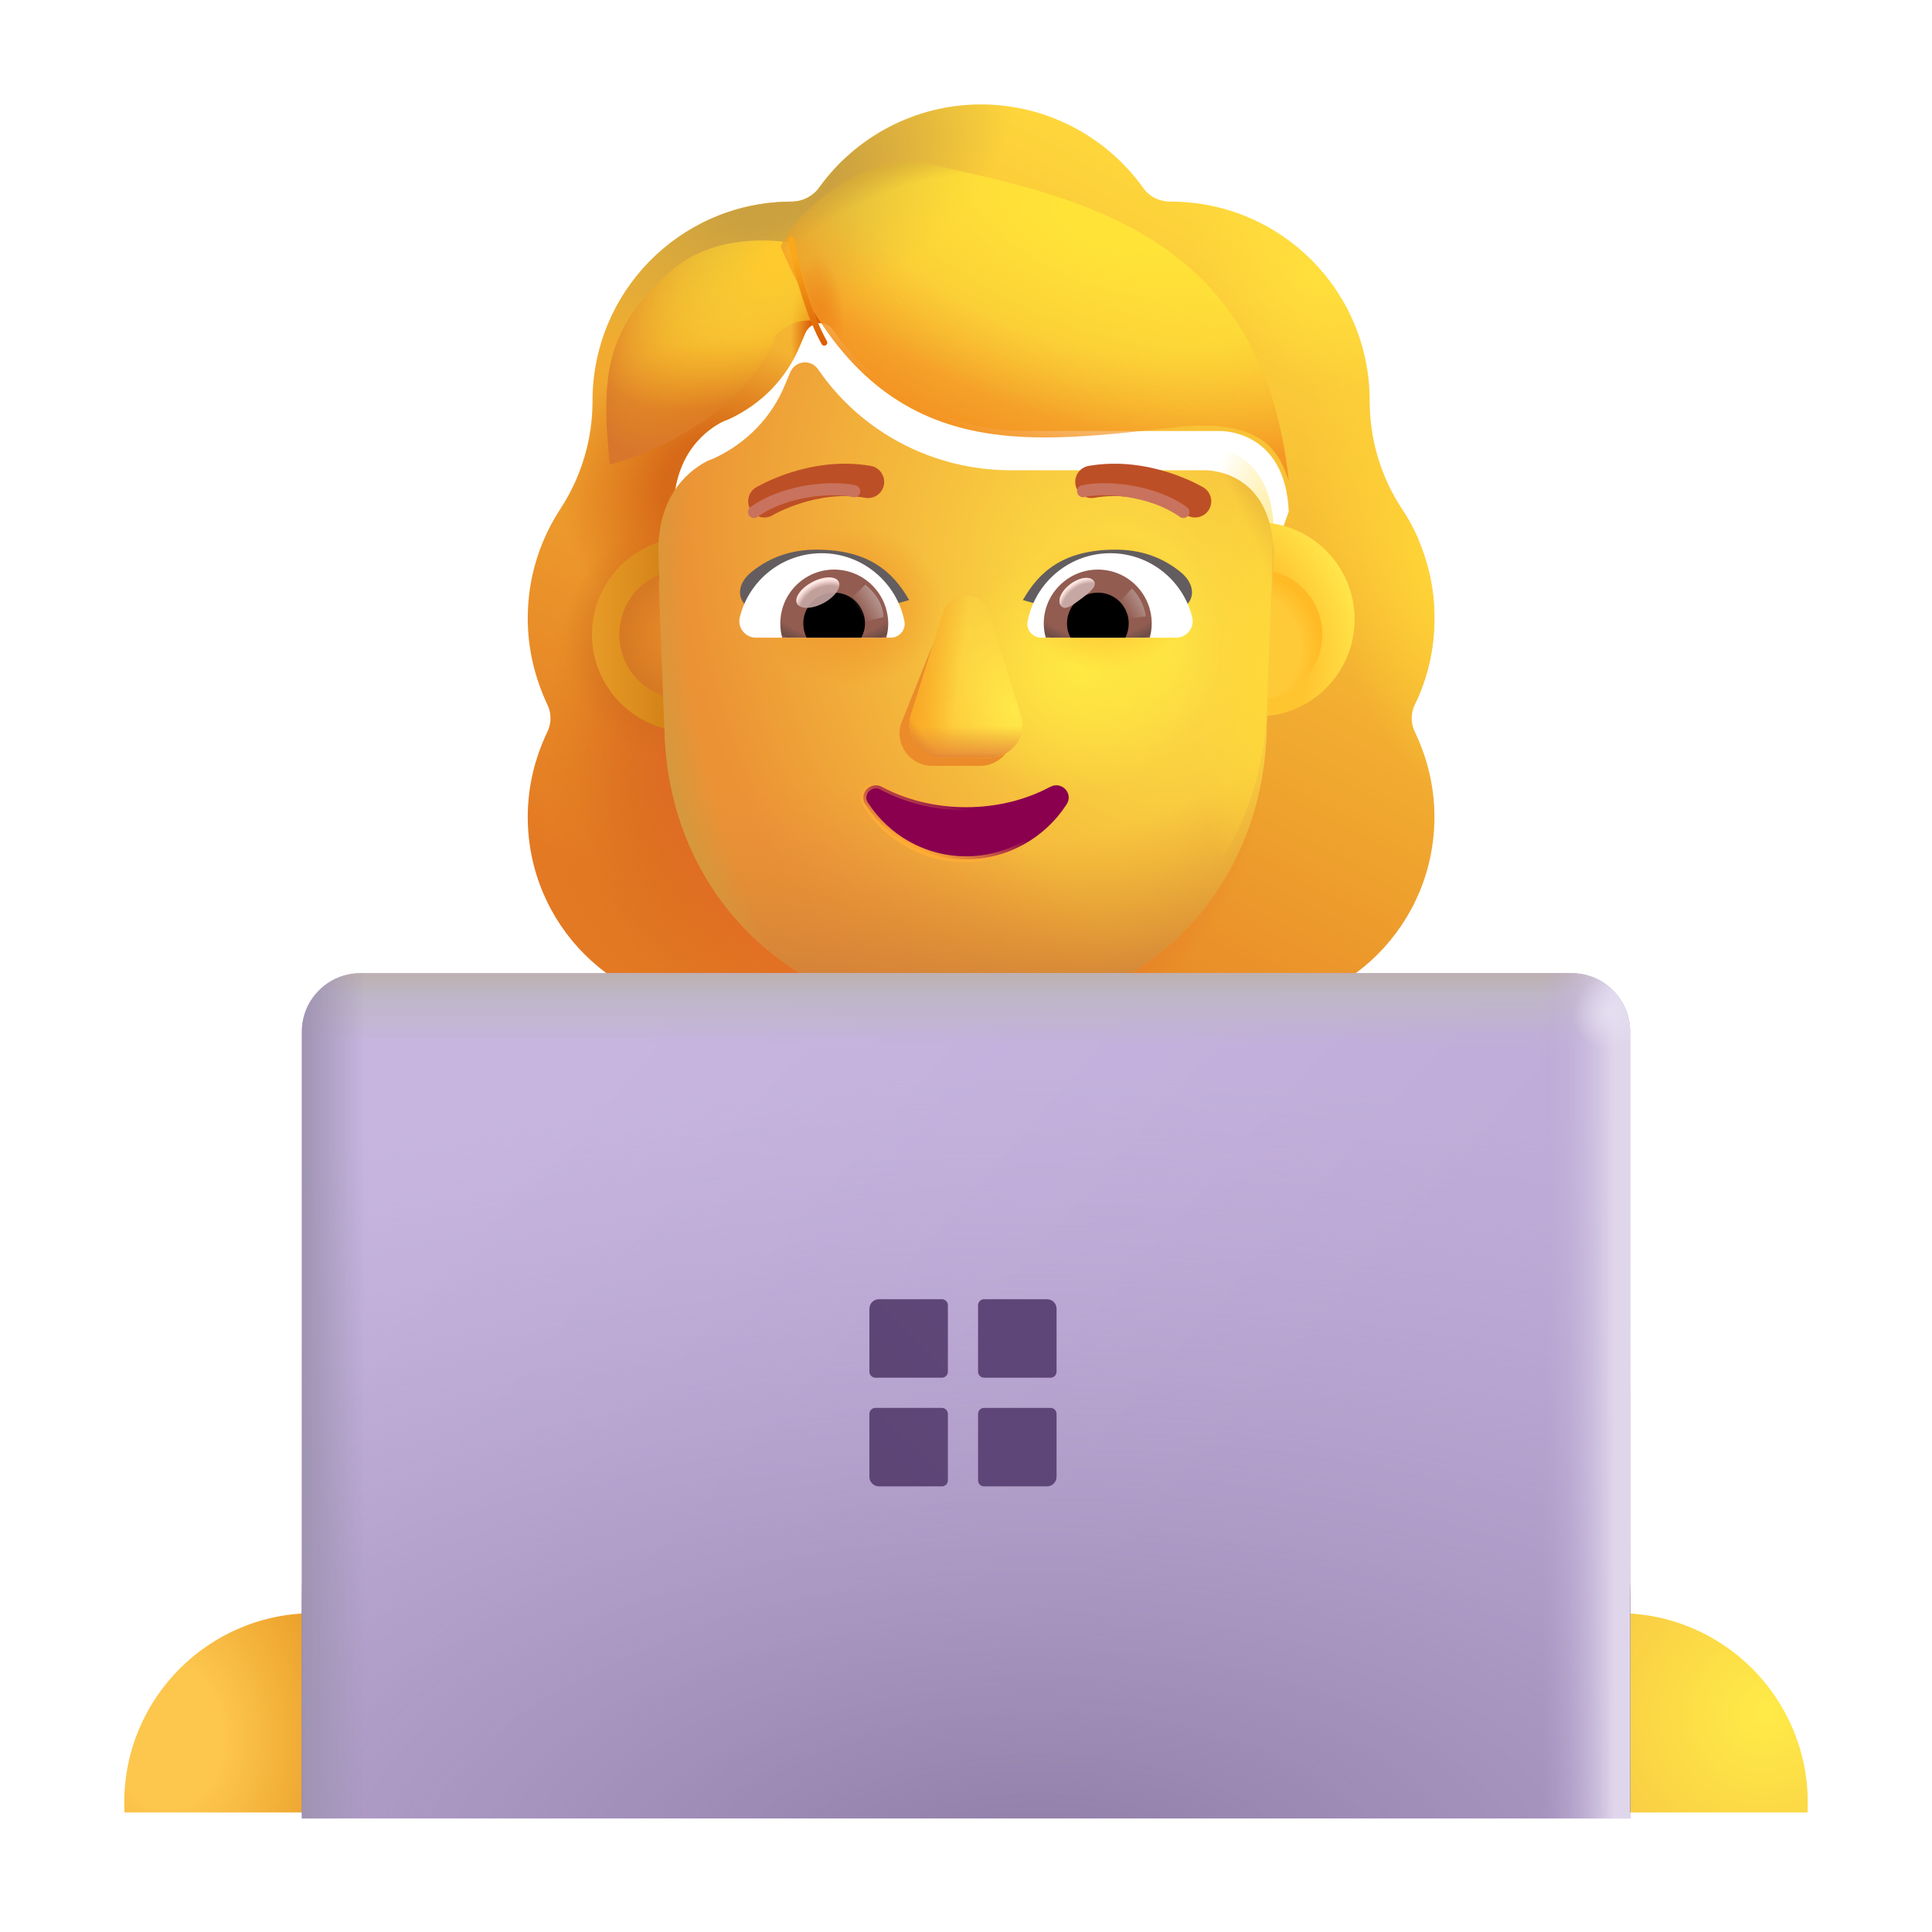 <svg width="32" height="32" viewBox="0 0 32 32" fill="none" xmlns="http://www.w3.org/2000/svg">
<path d="M8.329 30.02C8.332 29.966 8.333 29.911 8.333 29.857C8.333 28.124 6.928 26.719 5.195 26.719C3.462 26.719 2.058 28.124 2.058 29.857C2.058 29.911 2.059 29.966 2.062 30.02H8.329Z" fill="url(#paint0_radial_4002_2237)"/>
<path d="M29.938 30.02C29.941 29.966 29.942 29.911 29.942 29.857C29.942 28.124 28.538 26.719 26.805 26.719C25.072 26.719 23.667 28.124 23.667 29.857C23.667 29.911 23.669 29.966 23.671 30.02H29.938Z" fill="url(#paint1_radial_4002_2237)"/>
<path d="M16 15.519C9.93 15.519 5 20.439 5 26.519V30.019H27V26.519C27 20.439 22.07 15.519 16 15.519Z" fill="url(#paint2_linear_4002_2237)"/>
<path d="M8.98 18.019C6.54 20.049 5 23.109 5.01 26.519L5.03 30.019L9.03 29.999L8.98 18.019Z" fill="url(#paint3_linear_4002_2237)"/>
<path d="M23 18.029V30.009H27V26.509C27 23.099 25.44 20.049 23 18.029Z" fill="url(#paint4_linear_4002_2237)"/>
<g filter="url(#filter0_i_4002_2237)">
<path fill-rule="evenodd" clip-rule="evenodd" d="M23.185 11.918C23.398 11.483 23.509 10.997 23.509 10.491C23.509 10.024 23.413 9.586 23.241 9.186H23.246C23.165 9.005 23.075 8.834 22.965 8.673L22.963 8.67C22.619 8.143 22.436 7.526 22.436 6.899V6.889C22.436 5.067 20.959 3.589 19.137 3.589C18.955 3.589 18.783 3.508 18.682 3.357C18.085 2.527 17.103 1.98 16 1.98C14.897 1.98 13.915 2.527 13.318 3.357C13.217 3.498 13.045 3.589 12.863 3.589C12.834 3.589 12.806 3.59 12.778 3.591C10.995 3.636 9.564 5.095 9.564 6.889V6.899C9.564 7.526 9.381 8.143 9.037 8.67L9.035 8.673C8.692 9.199 8.491 9.815 8.491 10.491C8.491 11.007 8.612 11.483 8.815 11.918C8.886 12.06 8.886 12.232 8.815 12.374C8.612 12.799 8.491 13.274 8.491 13.78C8.491 15.561 9.928 16.998 11.709 16.998H20.291C22.072 16.998 23.509 15.561 23.509 13.78C23.509 13.274 23.388 12.799 23.185 12.374C23.114 12.232 23.114 12.06 23.185 11.918ZM10.925 9.246H10.913L12.111 11.601C12.235 14.404 13.329 11.601 16 11.601C18.671 11.601 19.836 14.721 19.96 11.918L21.096 8.721C21.042 7.476 20.14 7.389 19.96 7.389H16.74C15.468 7.389 14.268 6.766 13.55 5.716C13.427 5.542 13.171 5.573 13.089 5.767L13.007 5.96C12.781 6.522 12.351 6.95 11.817 7.195C11.802 7.2 11.784 7.208 11.766 7.215C11.748 7.223 11.73 7.231 11.715 7.236C11.479 7.358 10.925 7.726 10.905 8.674L10.915 8.981L10.925 9.246Z" fill="url(#paint5_linear_4002_2237)"/>
<path fill-rule="evenodd" clip-rule="evenodd" d="M23.185 11.918C23.398 11.483 23.509 10.997 23.509 10.491C23.509 10.024 23.413 9.586 23.241 9.186H23.246C23.165 9.005 23.075 8.834 22.965 8.673L22.963 8.67C22.619 8.143 22.436 7.526 22.436 6.899V6.889C22.436 5.067 20.959 3.589 19.137 3.589C18.955 3.589 18.783 3.508 18.682 3.357C18.085 2.527 17.103 1.98 16 1.98C14.897 1.98 13.915 2.527 13.318 3.357C13.217 3.498 13.045 3.589 12.863 3.589C12.834 3.589 12.806 3.59 12.778 3.591C10.995 3.636 9.564 5.095 9.564 6.889V6.899C9.564 7.526 9.381 8.143 9.037 8.67L9.035 8.673C8.692 9.199 8.491 9.815 8.491 10.491C8.491 11.007 8.612 11.483 8.815 11.918C8.886 12.06 8.886 12.232 8.815 12.374C8.612 12.799 8.491 13.274 8.491 13.78C8.491 15.561 9.928 16.998 11.709 16.998H20.291C22.072 16.998 23.509 15.561 23.509 13.78C23.509 13.274 23.388 12.799 23.185 12.374C23.114 12.232 23.114 12.06 23.185 11.918ZM10.925 9.246H10.913L12.111 11.601C12.235 14.404 13.329 11.601 16 11.601C18.671 11.601 19.836 14.721 19.96 11.918L21.096 8.721C21.042 7.476 20.14 7.389 19.96 7.389H16.74C15.468 7.389 14.268 6.766 13.55 5.716C13.427 5.542 13.171 5.573 13.089 5.767L13.007 5.96C12.781 6.522 12.351 6.95 11.817 7.195C11.802 7.2 11.784 7.208 11.766 7.215C11.748 7.223 11.73 7.231 11.715 7.236C11.479 7.358 10.925 7.726 10.905 8.674L10.915 8.981L10.925 9.246Z" fill="url(#paint6_radial_4002_2237)"/>
<path fill-rule="evenodd" clip-rule="evenodd" d="M23.185 11.918C23.398 11.483 23.509 10.997 23.509 10.491C23.509 10.024 23.413 9.586 23.241 9.186H23.246C23.165 9.005 23.075 8.834 22.965 8.673L22.963 8.67C22.619 8.143 22.436 7.526 22.436 6.899V6.889C22.436 5.067 20.959 3.589 19.137 3.589C18.955 3.589 18.783 3.508 18.682 3.357C18.085 2.527 17.103 1.98 16 1.98C14.897 1.98 13.915 2.527 13.318 3.357C13.217 3.498 13.045 3.589 12.863 3.589C12.834 3.589 12.806 3.59 12.778 3.591C10.995 3.636 9.564 5.095 9.564 6.889V6.899C9.564 7.526 9.381 8.143 9.037 8.67L9.035 8.673C8.692 9.199 8.491 9.815 8.491 10.491C8.491 11.007 8.612 11.483 8.815 11.918C8.886 12.06 8.886 12.232 8.815 12.374C8.612 12.799 8.491 13.274 8.491 13.78C8.491 15.561 9.928 16.998 11.709 16.998H20.291C22.072 16.998 23.509 15.561 23.509 13.78C23.509 13.274 23.388 12.799 23.185 12.374C23.114 12.232 23.114 12.06 23.185 11.918ZM10.925 9.246H10.913L12.111 11.601C12.235 14.404 13.329 11.601 16 11.601C18.671 11.601 19.836 14.721 19.96 11.918L21.096 8.721C21.042 7.476 20.14 7.389 19.96 7.389H16.74C15.468 7.389 14.268 6.766 13.55 5.716C13.427 5.542 13.171 5.573 13.089 5.767L13.007 5.96C12.781 6.522 12.351 6.95 11.817 7.195C11.802 7.2 11.784 7.208 11.766 7.215C11.748 7.223 11.73 7.231 11.715 7.236C11.479 7.358 10.925 7.726 10.905 8.674L10.915 8.981L10.925 9.246Z" fill="url(#paint7_radial_4002_2237)"/>
<path fill-rule="evenodd" clip-rule="evenodd" d="M23.185 11.918C23.398 11.483 23.509 10.997 23.509 10.491C23.509 10.024 23.413 9.586 23.241 9.186H23.246C23.165 9.005 23.075 8.834 22.965 8.673L22.963 8.67C22.619 8.143 22.436 7.526 22.436 6.899V6.889C22.436 5.067 20.959 3.589 19.137 3.589C18.955 3.589 18.783 3.508 18.682 3.357C18.085 2.527 17.103 1.98 16 1.98C14.897 1.98 13.915 2.527 13.318 3.357C13.217 3.498 13.045 3.589 12.863 3.589C12.834 3.589 12.806 3.59 12.778 3.591C10.995 3.636 9.564 5.095 9.564 6.889V6.899C9.564 7.526 9.381 8.143 9.037 8.67L9.035 8.673C8.692 9.199 8.491 9.815 8.491 10.491C8.491 11.007 8.612 11.483 8.815 11.918C8.886 12.06 8.886 12.232 8.815 12.374C8.612 12.799 8.491 13.274 8.491 13.78C8.491 15.561 9.928 16.998 11.709 16.998H20.291C22.072 16.998 23.509 15.561 23.509 13.78C23.509 13.274 23.388 12.799 23.185 12.374C23.114 12.232 23.114 12.06 23.185 11.918ZM10.925 9.246H10.913L12.111 11.601C12.235 14.404 13.329 11.601 16 11.601C18.671 11.601 19.836 14.721 19.96 11.918L21.096 8.721C21.042 7.476 20.14 7.389 19.96 7.389H16.74C15.468 7.389 14.268 6.766 13.55 5.716C13.427 5.542 13.171 5.573 13.089 5.767L13.007 5.96C12.781 6.522 12.351 6.95 11.817 7.195C11.802 7.2 11.784 7.208 11.766 7.215C11.748 7.223 11.73 7.231 11.715 7.236C11.479 7.358 10.925 7.726 10.905 8.674L10.915 8.981L10.925 9.246Z" fill="url(#paint8_radial_4002_2237)"/>
<path fill-rule="evenodd" clip-rule="evenodd" d="M23.185 11.918C23.398 11.483 23.509 10.997 23.509 10.491C23.509 10.024 23.413 9.586 23.241 9.186H23.246C23.165 9.005 23.075 8.834 22.965 8.673L22.963 8.67C22.619 8.143 22.436 7.526 22.436 6.899V6.889C22.436 5.067 20.959 3.589 19.137 3.589C18.955 3.589 18.783 3.508 18.682 3.357C18.085 2.527 17.103 1.98 16 1.98C14.897 1.98 13.915 2.527 13.318 3.357C13.217 3.498 13.045 3.589 12.863 3.589C12.834 3.589 12.806 3.59 12.778 3.591C10.995 3.636 9.564 5.095 9.564 6.889V6.899C9.564 7.526 9.381 8.143 9.037 8.67L9.035 8.673C8.692 9.199 8.491 9.815 8.491 10.491C8.491 11.007 8.612 11.483 8.815 11.918C8.886 12.06 8.886 12.232 8.815 12.374C8.612 12.799 8.491 13.274 8.491 13.78C8.491 15.561 9.928 16.998 11.709 16.998H20.291C22.072 16.998 23.509 15.561 23.509 13.78C23.509 13.274 23.388 12.799 23.185 12.374C23.114 12.232 23.114 12.06 23.185 11.918ZM10.925 9.246H10.913L12.111 11.601C12.235 14.404 13.329 11.601 16 11.601C18.671 11.601 19.836 14.721 19.96 11.918L21.096 8.721C21.042 7.476 20.14 7.389 19.96 7.389H16.74C15.468 7.389 14.268 6.766 13.55 5.716C13.427 5.542 13.171 5.573 13.089 5.767L13.007 5.96C12.781 6.522 12.351 6.95 11.817 7.195C11.802 7.2 11.784 7.208 11.766 7.215C11.748 7.223 11.73 7.231 11.715 7.236C11.479 7.358 10.925 7.726 10.905 8.674L10.915 8.981L10.925 9.246Z" fill="url(#paint9_radial_4002_2237)"/>
<path fill-rule="evenodd" clip-rule="evenodd" d="M23.185 11.918C23.398 11.483 23.509 10.997 23.509 10.491C23.509 10.024 23.413 9.586 23.241 9.186H23.246C23.165 9.005 23.075 8.834 22.965 8.673L22.963 8.67C22.619 8.143 22.436 7.526 22.436 6.899V6.889C22.436 5.067 20.959 3.589 19.137 3.589C18.955 3.589 18.783 3.508 18.682 3.357C18.085 2.527 17.103 1.98 16 1.98C14.897 1.98 13.915 2.527 13.318 3.357C13.217 3.498 13.045 3.589 12.863 3.589C12.834 3.589 12.806 3.59 12.778 3.591C10.995 3.636 9.564 5.095 9.564 6.889V6.899C9.564 7.526 9.381 8.143 9.037 8.67L9.035 8.673C8.692 9.199 8.491 9.815 8.491 10.491C8.491 11.007 8.612 11.483 8.815 11.918C8.886 12.06 8.886 12.232 8.815 12.374C8.612 12.799 8.491 13.274 8.491 13.78C8.491 15.561 9.928 16.998 11.709 16.998H20.291C22.072 16.998 23.509 15.561 23.509 13.78C23.509 13.274 23.388 12.799 23.185 12.374C23.114 12.232 23.114 12.06 23.185 11.918ZM10.925 9.246H10.913L12.111 11.601C12.235 14.404 13.329 11.601 16 11.601C18.671 11.601 19.836 14.721 19.96 11.918L21.096 8.721C21.042 7.476 20.14 7.389 19.96 7.389H16.74C15.468 7.389 14.268 6.766 13.55 5.716C13.427 5.542 13.171 5.573 13.089 5.767L13.007 5.96C12.781 6.522 12.351 6.95 11.817 7.195C11.802 7.2 11.784 7.208 11.766 7.215C11.748 7.223 11.73 7.231 11.715 7.236C11.479 7.358 10.925 7.726 10.905 8.674L10.915 8.981L10.925 9.246Z" fill="url(#paint10_radial_4002_2237)"/>
<path fill-rule="evenodd" clip-rule="evenodd" d="M23.185 11.918C23.398 11.483 23.509 10.997 23.509 10.491C23.509 10.024 23.413 9.586 23.241 9.186H23.246C23.165 9.005 23.075 8.834 22.965 8.673L22.963 8.67C22.619 8.143 22.436 7.526 22.436 6.899V6.889C22.436 5.067 20.959 3.589 19.137 3.589C18.955 3.589 18.783 3.508 18.682 3.357C18.085 2.527 17.103 1.98 16 1.98C14.897 1.98 13.915 2.527 13.318 3.357C13.217 3.498 13.045 3.589 12.863 3.589C12.834 3.589 12.806 3.59 12.778 3.591C10.995 3.636 9.564 5.095 9.564 6.889V6.899C9.564 7.526 9.381 8.143 9.037 8.67L9.035 8.673C8.692 9.199 8.491 9.815 8.491 10.491C8.491 11.007 8.612 11.483 8.815 11.918C8.886 12.06 8.886 12.232 8.815 12.374C8.612 12.799 8.491 13.274 8.491 13.78C8.491 15.561 9.928 16.998 11.709 16.998H20.291C22.072 16.998 23.509 15.561 23.509 13.78C23.509 13.274 23.388 12.799 23.185 12.374C23.114 12.232 23.114 12.06 23.185 11.918ZM10.925 9.246H10.913L12.111 11.601C12.235 14.404 13.329 11.601 16 11.601C18.671 11.601 19.836 14.721 19.96 11.918L21.096 8.721C21.042 7.476 20.14 7.389 19.96 7.389H16.74C15.468 7.389 14.268 6.766 13.55 5.716C13.427 5.542 13.171 5.573 13.089 5.767L13.007 5.96C12.781 6.522 12.351 6.95 11.817 7.195C11.802 7.2 11.784 7.208 11.766 7.215C11.748 7.223 11.73 7.231 11.715 7.236C11.479 7.358 10.925 7.726 10.905 8.674L10.915 8.981L10.925 9.246Z" fill="url(#paint11_radial_4002_2237)"/>
<path fill-rule="evenodd" clip-rule="evenodd" d="M23.185 11.918C23.398 11.483 23.509 10.997 23.509 10.491C23.509 10.024 23.413 9.586 23.241 9.186H23.246C23.165 9.005 23.075 8.834 22.965 8.673L22.963 8.67C22.619 8.143 22.436 7.526 22.436 6.899V6.889C22.436 5.067 20.959 3.589 19.137 3.589C18.955 3.589 18.783 3.508 18.682 3.357C18.085 2.527 17.103 1.98 16 1.98C14.897 1.98 13.915 2.527 13.318 3.357C13.217 3.498 13.045 3.589 12.863 3.589C12.834 3.589 12.806 3.59 12.778 3.591C10.995 3.636 9.564 5.095 9.564 6.889V6.899C9.564 7.526 9.381 8.143 9.037 8.67L9.035 8.673C8.692 9.199 8.491 9.815 8.491 10.491C8.491 11.007 8.612 11.483 8.815 11.918C8.886 12.06 8.886 12.232 8.815 12.374C8.612 12.799 8.491 13.274 8.491 13.78C8.491 15.561 9.928 16.998 11.709 16.998H20.291C22.072 16.998 23.509 15.561 23.509 13.78C23.509 13.274 23.388 12.799 23.185 12.374C23.114 12.232 23.114 12.06 23.185 11.918ZM10.925 9.246H10.913L12.111 11.601C12.235 14.404 13.329 11.601 16 11.601C18.671 11.601 19.836 14.721 19.96 11.918L21.096 8.721C21.042 7.476 20.14 7.389 19.96 7.389H16.74C15.468 7.389 14.268 6.766 13.55 5.716C13.427 5.542 13.171 5.573 13.089 5.767L13.007 5.96C12.781 6.522 12.351 6.95 11.817 7.195C11.802 7.2 11.784 7.208 11.766 7.215C11.748 7.223 11.73 7.231 11.715 7.236C11.479 7.358 10.925 7.726 10.905 8.674L10.915 8.981L10.925 9.246Z" fill="url(#paint12_radial_4002_2237)"/>
<path fill-rule="evenodd" clip-rule="evenodd" d="M23.185 11.918C23.398 11.483 23.509 10.997 23.509 10.491C23.509 10.024 23.413 9.586 23.241 9.186H23.246C23.165 9.005 23.075 8.834 22.965 8.673L22.963 8.67C22.619 8.143 22.436 7.526 22.436 6.899V6.889C22.436 5.067 20.959 3.589 19.137 3.589C18.955 3.589 18.783 3.508 18.682 3.357C18.085 2.527 17.103 1.98 16 1.98C14.897 1.98 13.915 2.527 13.318 3.357C13.217 3.498 13.045 3.589 12.863 3.589C12.834 3.589 12.806 3.59 12.778 3.591C10.995 3.636 9.564 5.095 9.564 6.889V6.899C9.564 7.526 9.381 8.143 9.037 8.67L9.035 8.673C8.692 9.199 8.491 9.815 8.491 10.491C8.491 11.007 8.612 11.483 8.815 11.918C8.886 12.06 8.886 12.232 8.815 12.374C8.612 12.799 8.491 13.274 8.491 13.78C8.491 15.561 9.928 16.998 11.709 16.998H20.291C22.072 16.998 23.509 15.561 23.509 13.78C23.509 13.274 23.388 12.799 23.185 12.374C23.114 12.232 23.114 12.06 23.185 11.918ZM10.925 9.246H10.913L12.111 11.601C12.235 14.404 13.329 11.601 16 11.601C18.671 11.601 19.836 14.721 19.96 11.918L21.096 8.721C21.042 7.476 20.14 7.389 19.96 7.389H16.74C15.468 7.389 14.268 6.766 13.55 5.716C13.427 5.542 13.171 5.573 13.089 5.767L13.007 5.96C12.781 6.522 12.351 6.95 11.817 7.195C11.802 7.2 11.784 7.208 11.766 7.215C11.748 7.223 11.73 7.231 11.715 7.236C11.479 7.358 10.925 7.726 10.905 8.674L10.915 8.981L10.925 9.246Z" fill="url(#paint13_radial_4002_2237)"/>
</g>
<g filter="url(#filter1_i_4002_2237)">
<path d="M11.314 12.118C12.203 12.118 12.923 11.397 12.923 10.509C12.923 9.62 12.203 8.9 11.314 8.9C10.426 8.9 9.705 9.62 9.705 10.509C9.705 11.397 10.426 12.118 11.314 12.118Z" fill="url(#paint14_linear_4002_2237)"/>
</g>
<g filter="url(#filter2_i_4002_2237)">
<path d="M20.827 12.118C21.716 12.118 22.436 11.397 22.436 10.509C22.436 9.62 21.716 8.9 20.827 8.9C19.939 8.9 19.218 9.62 19.218 10.509C19.218 11.397 19.939 12.118 20.827 12.118Z" fill="url(#paint15_radial_4002_2237)"/>
</g>
<g filter="url(#filter3_f_4002_2237)">
<path d="M20.827 11.583C21.421 11.583 21.901 11.102 21.901 10.509C21.901 9.915 21.421 9.434 20.827 9.434C20.234 9.434 19.753 9.915 19.753 10.509C19.753 11.102 20.234 11.583 20.827 11.583Z" fill="#FFCA38"/>
<path d="M20.827 11.583C21.421 11.583 21.901 11.102 21.901 10.509C21.901 9.915 21.421 9.434 20.827 9.434C20.234 9.434 19.753 9.915 19.753 10.509C19.753 11.102 20.234 11.583 20.827 11.583Z" fill="url(#paint16_radial_4002_2237)"/>
</g>
<g filter="url(#filter4_f_4002_2237)">
<path d="M11.334 11.583C11.927 11.583 12.408 11.102 12.408 10.509C12.408 9.915 11.927 9.434 11.334 9.434C10.74 9.434 10.259 9.915 10.259 10.509C10.259 11.102 10.74 11.583 11.334 11.583Z" fill="#E28527"/>
<path d="M11.334 11.583C11.927 11.583 12.408 11.102 12.408 10.509C12.408 9.915 11.927 9.434 11.334 9.434C10.74 9.434 10.259 9.915 10.259 10.509C10.259 11.102 10.74 11.583 11.334 11.583Z" fill="url(#paint17_radial_4002_2237)"/>
</g>
<g filter="url(#filter5_i_4002_2237)">
<path d="M10.913 9.246H10.925L10.915 8.981L10.905 8.674C10.925 7.726 11.479 7.358 11.715 7.236C11.73 7.231 11.748 7.223 11.766 7.215C11.784 7.208 11.802 7.2 11.817 7.195C12.351 6.95 12.781 6.522 13.007 5.96L13.089 5.767C13.171 5.573 13.427 5.542 13.55 5.716C14.268 6.767 15.468 7.389 16.739 7.389H19.959C20.14 7.389 21.042 7.476 21.095 8.721L20.977 11.794C20.853 14.597 18.665 16.479 15.993 16.479C13.322 16.479 11.133 14.597 11.01 11.794L10.913 9.246Z" fill="url(#paint18_radial_4002_2237)"/>
<path d="M10.913 9.246H10.925L10.915 8.981L10.905 8.674C10.925 7.726 11.479 7.358 11.715 7.236C11.73 7.231 11.748 7.223 11.766 7.215C11.784 7.208 11.802 7.2 11.817 7.195C12.351 6.95 12.781 6.522 13.007 5.96L13.089 5.767C13.171 5.573 13.427 5.542 13.55 5.716C14.268 6.767 15.468 7.389 16.739 7.389H19.959C20.14 7.389 21.042 7.476 21.095 8.721L20.977 11.794C20.853 14.597 18.665 16.479 15.993 16.479C13.322 16.479 11.133 14.597 11.01 11.794L10.913 9.246Z" fill="url(#paint19_radial_4002_2237)"/>
<path d="M10.913 9.246H10.925L10.915 8.981L10.905 8.674C10.925 7.726 11.479 7.358 11.715 7.236C11.73 7.231 11.748 7.223 11.766 7.215C11.784 7.208 11.802 7.2 11.817 7.195C12.351 6.95 12.781 6.522 13.007 5.96L13.089 5.767C13.171 5.573 13.427 5.542 13.55 5.716C14.268 6.767 15.468 7.389 16.739 7.389H19.959C20.14 7.389 21.042 7.476 21.095 8.721L20.977 11.794C20.853 14.597 18.665 16.479 15.993 16.479C13.322 16.479 11.133 14.597 11.01 11.794L10.913 9.246Z" fill="url(#paint20_radial_4002_2237)"/>
<path d="M10.913 9.246H10.925L10.915 8.981L10.905 8.674C10.925 7.726 11.479 7.358 11.715 7.236C11.73 7.231 11.748 7.223 11.766 7.215C11.784 7.208 11.802 7.2 11.817 7.195C12.351 6.95 12.781 6.522 13.007 5.96L13.089 5.767C13.171 5.573 13.427 5.542 13.55 5.716C14.268 6.767 15.468 7.389 16.739 7.389H19.959C20.14 7.389 21.042 7.476 21.095 8.721L20.977 11.794C20.853 14.597 18.665 16.479 15.993 16.479C13.322 16.479 11.133 14.597 11.01 11.794L10.913 9.246Z" fill="url(#paint21_radial_4002_2237)"/>
<path d="M10.913 9.246H10.925L10.915 8.981L10.905 8.674C10.925 7.726 11.479 7.358 11.715 7.236C11.73 7.231 11.748 7.223 11.766 7.215C11.784 7.208 11.802 7.2 11.817 7.195C12.351 6.95 12.781 6.522 13.007 5.96L13.089 5.767C13.171 5.573 13.427 5.542 13.55 5.716C14.268 6.767 15.468 7.389 16.739 7.389H19.959C20.14 7.389 21.042 7.476 21.095 8.721L20.977 11.794C20.853 14.597 18.665 16.479 15.993 16.479C13.322 16.479 11.133 14.597 11.01 11.794L10.913 9.246Z" fill="url(#paint22_radial_4002_2237)"/>
<path d="M10.913 9.246H10.925L10.915 8.981L10.905 8.674C10.925 7.726 11.479 7.358 11.715 7.236C11.73 7.231 11.748 7.223 11.766 7.215C11.784 7.208 11.802 7.2 11.817 7.195C12.351 6.95 12.781 6.522 13.007 5.96L13.089 5.767C13.171 5.573 13.427 5.542 13.55 5.716C14.268 6.767 15.468 7.389 16.739 7.389H19.959C20.14 7.389 21.042 7.476 21.095 8.721L20.977 11.794C20.853 14.597 18.665 16.479 15.993 16.479C13.322 16.479 11.133 14.597 11.01 11.794L10.913 9.246Z" fill="url(#paint23_radial_4002_2237)"/>
<path d="M10.913 9.246H10.925L10.915 8.981L10.905 8.674C10.925 7.726 11.479 7.358 11.715 7.236C11.73 7.231 11.748 7.223 11.766 7.215C11.784 7.208 11.802 7.2 11.817 7.195C12.351 6.95 12.781 6.522 13.007 5.96L13.089 5.767C13.171 5.573 13.427 5.542 13.55 5.716C14.268 6.767 15.468 7.389 16.739 7.389H19.959C20.14 7.389 21.042 7.476 21.095 8.721L20.977 11.794C20.853 14.597 18.665 16.479 15.993 16.479C13.322 16.479 11.133 14.597 11.01 11.794L10.913 9.246Z" fill="url(#paint24_radial_4002_2237)"/>
</g>
<path d="M10.913 9.246H10.925L10.915 8.981L10.905 8.674C10.925 7.726 11.479 7.358 11.715 7.236C11.73 7.231 11.748 7.223 11.766 7.215C11.784 7.208 11.802 7.2 11.817 7.195C12.351 6.95 12.781 6.522 13.007 5.96L13.089 5.767C13.171 5.573 13.427 5.542 13.55 5.716C14.268 6.767 15.468 7.389 16.739 7.389H19.959C20.14 7.389 21.042 7.476 21.095 8.721L20.977 11.794C20.853 14.597 18.665 16.479 15.993 16.479C13.322 16.479 11.133 14.597 11.01 11.794L10.913 9.246Z" fill="url(#paint25_radial_4002_2237)"/>
<g filter="url(#filter6_f_4002_2237)">
<path d="M15.607 10.286L14.924 11.986C14.815 12.335 15.076 12.685 15.444 12.685H16.231C16.6 12.685 16.86 12.33 16.752 11.986L16.22 10.286C16.106 9.909 15.727 9.909 15.607 10.286Z" fill="#EB8B29"/>
</g>
<g filter="url(#filter7_f_4002_2237)">
<path d="M15.618 10.147L15.086 11.847C14.978 12.197 15.238 12.547 15.607 12.547H16.393C16.762 12.547 17.022 12.192 16.914 11.847L16.382 10.147C16.268 9.771 15.737 9.771 15.618 10.147Z" fill="url(#paint26_linear_4002_2237)"/>
<path d="M15.618 10.147L15.086 11.847C14.978 12.197 15.238 12.547 15.607 12.547H16.393C16.762 12.547 17.022 12.192 16.914 11.847L16.382 10.147C16.268 9.771 15.737 9.771 15.618 10.147Z" fill="url(#paint27_radial_4002_2237)"/>
<path d="M15.618 10.147L15.086 11.847C14.978 12.197 15.238 12.547 15.607 12.547H16.393C16.762 12.547 17.022 12.192 16.914 11.847L16.382 10.147C16.268 9.771 15.737 9.771 15.618 10.147Z" fill="url(#paint28_linear_4002_2237)"/>
<path d="M15.618 10.147L15.086 11.847C14.978 12.197 15.238 12.547 15.607 12.547H16.393C16.762 12.547 17.022 12.192 16.914 11.847L16.382 10.147C16.268 9.771 15.737 9.771 15.618 10.147Z" fill="url(#paint29_linear_4002_2237)"/>
</g>
<path d="M15.618 10.147L15.086 11.847C14.978 12.197 15.238 12.547 15.607 12.547H16.393C16.762 12.547 17.022 12.192 16.914 11.847L16.382 10.147C16.268 9.771 15.737 9.771 15.618 10.147Z" fill="url(#paint30_linear_4002_2237)"/>
<path d="M15.618 10.147L15.086 11.847C14.978 12.197 15.238 12.547 15.607 12.547H16.393C16.762 12.547 17.022 12.192 16.914 11.847L16.382 10.147C16.268 9.771 15.737 9.771 15.618 10.147Z" fill="url(#paint31_radial_4002_2237)"/>
<path d="M14.602 13.031L14.602 13.031L14.602 13.031C14.508 12.983 14.412 13.013 14.354 13.075C14.297 13.136 14.275 13.235 14.334 13.322C14.686 13.868 15.3 14.233 16 14.233C16.7 14.233 17.314 13.868 17.667 13.322C17.725 13.233 17.704 13.134 17.646 13.072C17.588 13.011 17.491 12.983 17.399 13.031L17.399 13.031L17.398 13.031C16.994 13.247 16.518 13.37 16 13.37C15.487 13.37 15.006 13.247 14.602 13.031Z" fill="#8A004F" stroke="url(#paint32_linear_4002_2237)" stroke-width="0.1"/>
<g filter="url(#filter8_i_4002_2237)">
<path d="M17.142 9.939C17.407 9.473 17.811 9.104 18.679 9.104C19.06 9.104 19.426 9.209 19.752 9.473C20.021 9.69 19.985 9.968 19.777 10.072L19.221 10.389C18.569 10.179 17.848 10.15 17.142 9.939Z" fill="#635D5F"/>
</g>
<g filter="url(#filter9_i_4002_2237)">
<path d="M14.858 9.939C14.593 9.473 14.189 9.104 13.321 9.104C12.941 9.104 12.574 9.209 12.248 9.473C11.979 9.69 12.015 9.968 12.223 10.072L12.779 10.389C13.431 10.179 14.152 10.15 14.858 9.939Z" fill="#635D5F"/>
</g>
<g filter="url(#filter10_i_4002_2237)">
<path d="M12.602 8.731L12.598 8.733C12.598 8.733 12.598 8.733 12.598 8.733C12.471 8.809 12.306 8.768 12.23 8.641C12.154 8.514 12.195 8.349 12.322 8.273L12.323 8.273L12.324 8.272L12.327 8.27L12.336 8.265C12.344 8.26 12.355 8.254 12.369 8.247C12.396 8.232 12.435 8.212 12.485 8.188C12.583 8.141 12.724 8.081 12.895 8.026C13.235 7.918 13.71 7.827 14.223 7.917C14.369 7.943 14.466 8.082 14.441 8.228C14.415 8.374 14.276 8.471 14.13 8.445C13.731 8.375 13.348 8.445 13.058 8.537C12.914 8.583 12.796 8.634 12.715 8.672C12.675 8.691 12.644 8.708 12.624 8.718C12.614 8.724 12.607 8.728 12.602 8.731Z" fill="#BD4F26"/>
</g>
<g filter="url(#filter11_i_4002_2237)">
<path fill-rule="evenodd" clip-rule="evenodd" d="M19.732 8.273C19.732 8.273 19.732 8.273 19.594 8.503L19.732 8.273C19.858 8.349 19.9 8.514 19.824 8.641C19.748 8.768 19.583 8.809 19.456 8.733C19.456 8.733 19.456 8.733 19.456 8.733L19.451 8.731C19.447 8.728 19.44 8.724 19.43 8.718C19.41 8.708 19.379 8.691 19.338 8.672C19.258 8.634 19.14 8.583 18.996 8.537C18.706 8.445 18.323 8.375 17.924 8.445C17.778 8.471 17.639 8.374 17.613 8.228C17.587 8.082 17.685 7.943 17.831 7.917C18.344 7.827 18.819 7.918 19.159 8.026C19.33 8.081 19.471 8.141 19.569 8.188C19.619 8.212 19.658 8.232 19.685 8.247C19.699 8.254 19.71 8.26 19.718 8.265L19.727 8.27L19.73 8.272L19.731 8.273L19.732 8.273Z" fill="#BD4F26"/>
</g>
<path d="M18.391 9.163C19.044 9.163 19.596 9.613 19.746 10.222C19.791 10.396 19.657 10.562 19.478 10.562H17.247C17.105 10.562 16.991 10.432 17.02 10.29C17.146 9.65 17.709 9.163 18.391 9.163Z" fill="white"/>
<path d="M18.184 9.434C18.679 9.434 19.076 9.836 19.076 10.327C19.076 10.408 19.064 10.489 19.044 10.562H17.32C17.3 10.485 17.288 10.408 17.288 10.327C17.288 9.836 17.689 9.434 18.184 9.434Z" fill="url(#paint33_radial_4002_2237)"/>
<path d="M17.673 10.327C17.673 10.043 17.9 9.816 18.184 9.816C18.468 9.816 18.695 10.043 18.695 10.327C18.695 10.412 18.675 10.493 18.638 10.562H17.734C17.693 10.493 17.673 10.412 17.673 10.327Z" fill="black"/>
<g filter="url(#filter12_f_4002_2237)">
<path d="M18.118 9.623C18.181 9.708 18.049 9.812 17.898 9.925C17.747 10.038 17.635 10.117 17.571 10.032C17.508 9.947 17.578 9.787 17.73 9.674C17.88 9.561 18.054 9.538 18.118 9.623Z" fill="#C7A7A3"/>
<path d="M18.118 9.623C18.181 9.708 18.049 9.812 17.898 9.925C17.747 10.038 17.635 10.117 17.571 10.032C17.508 9.947 17.578 9.787 17.73 9.674C17.88 9.561 18.054 9.538 18.118 9.623Z" fill="url(#paint34_radial_4002_2237)"/>
</g>
<g filter="url(#filter13_f_4002_2237)">
<path d="M18.979 10.209C18.946 9.979 18.811 9.805 18.747 9.747L18.488 10.032L18.605 10.26L18.979 10.209Z" fill="url(#paint35_linear_4002_2237)"/>
</g>
<path d="M13.609 9.163C12.956 9.163 12.404 9.613 12.254 10.222C12.21 10.396 12.343 10.562 12.522 10.562H14.753C14.895 10.562 15.009 10.432 14.98 10.29C14.854 9.65 14.287 9.163 13.609 9.163Z" fill="white"/>
<path d="M13.816 9.434C13.321 9.434 12.924 9.836 12.924 10.327C12.924 10.408 12.936 10.489 12.956 10.562H14.68C14.7 10.485 14.712 10.408 14.712 10.327C14.708 9.836 14.311 9.434 13.816 9.434Z" fill="url(#paint36_radial_4002_2237)"/>
<path d="M14.327 10.327C14.327 10.043 14.1 9.816 13.816 9.816C13.532 9.816 13.305 10.043 13.305 10.327C13.305 10.412 13.325 10.493 13.361 10.562H14.266C14.303 10.493 14.327 10.412 14.327 10.327Z" fill="black"/>
<g filter="url(#filter14_f_4002_2237)">
<path d="M14.631 10.222C14.631 9.933 14.396 9.741 14.333 9.683L14.045 9.962L14.222 10.323L14.631 10.222Z" fill="url(#paint37_linear_4002_2237)"/>
</g>
<g filter="url(#filter15_f_4002_2237)">
<ellipse cx="13.546" cy="9.816" rx="0.389" ry="0.197" transform="rotate(-27.914 13.546 9.816)" fill="#C7A7A3" fill-opacity="0.9"/>
<ellipse cx="13.546" cy="9.816" rx="0.389" ry="0.197" transform="rotate(-27.914 13.546 9.816)" fill="url(#paint38_radial_4002_2237)"/>
</g>
<g filter="url(#filter16_f_4002_2237)">
<path d="M17.939 8.136C18.262 8.058 19.064 8.097 19.6 8.48" stroke="#C9725D" stroke-width="0.2" stroke-linecap="round"/>
</g>
<g filter="url(#filter17_f_4002_2237)">
<path d="M14.149 8.136C13.826 8.058 13.024 8.097 12.488 8.48" stroke="#C9725D" stroke-width="0.2" stroke-linecap="round"/>
</g>
<g filter="url(#filter18_f_4002_2237)">
<path d="M11.106 4.495C11.727 3.942 12.623 3.936 13.126 4.025L13.528 5.316C13.271 5.277 13.042 5.366 12.849 5.551C12.393 6.811 10.826 7.506 10.1 7.696C9.949 6.204 10.033 5.45 11.106 4.495Z" fill="url(#paint39_radial_4002_2237)"/>
<path d="M11.106 4.495C11.727 3.942 12.623 3.936 13.126 4.025L13.528 5.316C13.271 5.277 13.042 5.366 12.849 5.551C12.393 6.811 10.826 7.506 10.1 7.696C9.949 6.204 10.033 5.45 11.106 4.495Z" fill="url(#paint40_radial_4002_2237)"/>
</g>
<g filter="url(#filter19_f_4002_2237)">
<path d="M15.397 2.718C14.264 2.468 13.05 3.673 12.933 4.092C14.475 7.713 16.843 7.368 19.47 7.076C21.042 6.901 21.213 7.618 21.347 7.964C20.911 3.908 17.978 3.288 15.397 2.718Z" fill="url(#paint41_radial_4002_2237)"/>
<path d="M15.397 2.718C14.264 2.468 13.05 3.673 12.933 4.092C14.475 7.713 16.843 7.368 19.47 7.076C21.042 6.901 21.213 7.618 21.347 7.964C20.911 3.908 17.978 3.288 15.397 2.718Z" fill="url(#paint42_radial_4002_2237)"/>
<path d="M15.397 2.718C14.264 2.468 13.05 3.673 12.933 4.092C14.475 7.713 16.843 7.368 19.47 7.076C21.042 6.901 21.213 7.618 21.347 7.964C20.911 3.908 17.978 3.288 15.397 2.718Z" fill="url(#paint43_radial_4002_2237)"/>
</g>
<g filter="url(#filter20_f_4002_2237)">
<path d="M13.109 3.967C13.132 4.21 13.343 5.123 13.653 5.676" stroke="url(#paint44_linear_4002_2237)" stroke-width="0.1" stroke-linecap="round"/>
</g>
<g filter="url(#filter21_i_4002_2237)">
<path d="M26.03 16.019H5.97C5.44 16.019 5 16.449 5 16.989V30.019H27V16.989C27 16.449 26.56 16.019 26.03 16.019Z" fill="url(#paint45_linear_4002_2237)"/>
<path d="M26.03 16.019H5.97C5.44 16.019 5 16.449 5 16.989V30.019H27V16.989C27 16.449 26.56 16.019 26.03 16.019Z" fill="url(#paint46_radial_4002_2237)"/>
<path d="M26.03 16.019H5.97C5.44 16.019 5 16.449 5 16.989V30.019H27V16.989C27 16.449 26.56 16.019 26.03 16.019Z" fill="url(#paint47_linear_4002_2237)"/>
<path d="M26.03 16.019H5.97C5.44 16.019 5 16.449 5 16.989V30.019H27V16.989C27 16.449 26.56 16.019 26.03 16.019Z" fill="url(#paint48_linear_4002_2237)"/>
<path d="M26.03 16.019H5.97C5.44 16.019 5 16.449 5 16.989V30.019H27V16.989C27 16.449 26.56 16.019 26.03 16.019Z" fill="url(#paint49_linear_4002_2237)"/>
<path d="M26.03 16.019H5.97C5.44 16.019 5 16.449 5 16.989V30.019H27V16.989C27 16.449 26.56 16.019 26.03 16.019Z" fill="url(#paint50_radial_4002_2237)"/>
</g>
<g filter="url(#filter22_dii_4002_2237)">
<path d="M16.25 22.669C16.25 22.725 16.295 22.769 16.35 22.769H17.45C17.505 22.769 17.55 22.725 17.55 22.669V21.629C17.55 21.539 17.48 21.469 17.39 21.469H16.35C16.295 21.469 16.25 21.514 16.25 21.569V22.669Z" fill="#5E4678"/>
</g>
<g filter="url(#filter23_dii_4002_2237)">
<path d="M16.35 23.269C16.295 23.269 16.25 23.314 16.25 23.369V24.469C16.25 24.525 16.295 24.569 16.35 24.569H17.39C17.48 24.569 17.55 24.499 17.55 24.409V23.369C17.55 23.314 17.505 23.269 17.45 23.269H16.35Z" fill="#5E4678"/>
</g>
<g filter="url(#filter24_dii_4002_2237)">
<path d="M15.65 22.769C15.705 22.769 15.75 22.725 15.75 22.669V21.569C15.75 21.514 15.705 21.469 15.65 21.469H14.61C14.52 21.469 14.45 21.539 14.45 21.629V22.669C14.45 22.725 14.495 22.769 14.55 22.769H15.65Z" fill="url(#paint51_linear_4002_2237)"/>
</g>
<g filter="url(#filter25_dii_4002_2237)">
<path d="M15.75 23.369C15.75 23.314 15.705 23.269 15.65 23.269H14.55C14.495 23.269 14.45 23.314 14.45 23.369V24.409C14.45 24.499 14.52 24.569 14.61 24.569H15.65C15.705 24.569 15.75 24.525 15.75 24.469V23.369Z" fill="url(#paint52_linear_4002_2237)"/>
</g>
<defs>
<filter id="filter0_i_4002_2237" x="8.491" y="1.73" width="15.268" height="15.268" filterUnits="userSpaceOnUse" color-interpolation-filters="sRGB">
<feFlood flood-opacity="0" result="BackgroundImageFix"/>
<feBlend mode="normal" in="SourceGraphic" in2="BackgroundImageFix" result="shape"/>
<feColorMatrix in="SourceAlpha" type="matrix" values="0 0 0 0 0 0 0 0 0 0 0 0 0 0 0 0 0 0 127 0" result="hardAlpha"/>
<feOffset dx="0.25" dy="-0.25"/>
<feGaussianBlur stdDeviation="0.375"/>
<feComposite in2="hardAlpha" operator="arithmetic" k2="-1" k3="1"/>
<feColorMatrix type="matrix" values="0 0 0 0 0.925 0 0 0 0 0.537 0 0 0 0 0.125 0 0 0 1 0"/>
<feBlend mode="normal" in2="shape" result="effect1_innerShadow_4002_2237"/>
</filter>
<filter id="filter1_i_4002_2237" x="9.705" y="8.9" width="3.318" height="3.218" filterUnits="userSpaceOnUse" color-interpolation-filters="sRGB">
<feFlood flood-opacity="0" result="BackgroundImageFix"/>
<feBlend mode="normal" in="SourceGraphic" in2="BackgroundImageFix" result="shape"/>
<feColorMatrix in="SourceAlpha" type="matrix" values="0 0 0 0 0 0 0 0 0 0 0 0 0 0 0 0 0 0 127 0" result="hardAlpha"/>
<feOffset dx="0.1"/>
<feGaussianBlur stdDeviation="0.15"/>
<feComposite in2="hardAlpha" operator="arithmetic" k2="-1" k3="1"/>
<feColorMatrix type="matrix" values="0 0 0 0 0.769 0 0 0 0 0.502 0 0 0 0 0.161 0 0 0 1 0"/>
<feBlend mode="normal" in2="shape" result="effect1_innerShadow_4002_2237"/>
</filter>
<filter id="filter2_i_4002_2237" x="19.218" y="8.65" width="3.218" height="3.468" filterUnits="userSpaceOnUse" color-interpolation-filters="sRGB">
<feFlood flood-opacity="0" result="BackgroundImageFix"/>
<feBlend mode="normal" in="SourceGraphic" in2="BackgroundImageFix" result="shape"/>
<feColorMatrix in="SourceAlpha" type="matrix" values="0 0 0 0 0 0 0 0 0 0 0 0 0 0 0 0 0 0 127 0" result="hardAlpha"/>
<feOffset dy="-0.25"/>
<feGaussianBlur stdDeviation="0.25"/>
<feComposite in2="hardAlpha" operator="arithmetic" k2="-1" k3="1"/>
<feColorMatrix type="matrix" values="0 0 0 0 0.937 0 0 0 0 0.576 0 0 0 0 0.341 0 0 0 1 0"/>
<feBlend mode="normal" in2="shape" result="effect1_innerShadow_4002_2237"/>
</filter>
<filter id="filter3_f_4002_2237" x="19.253" y="8.934" width="3.148" height="3.148" filterUnits="userSpaceOnUse" color-interpolation-filters="sRGB">
<feFlood flood-opacity="0" result="BackgroundImageFix"/>
<feBlend mode="normal" in="SourceGraphic" in2="BackgroundImageFix" result="shape"/>
<feGaussianBlur stdDeviation="0.25" result="effect1_foregroundBlur_4002_2237"/>
</filter>
<filter id="filter4_f_4002_2237" x="10.009" y="9.184" width="2.648" height="2.648" filterUnits="userSpaceOnUse" color-interpolation-filters="sRGB">
<feFlood flood-opacity="0" result="BackgroundImageFix"/>
<feBlend mode="normal" in="SourceGraphic" in2="BackgroundImageFix" result="shape"/>
<feGaussianBlur stdDeviation="0.125" result="effect1_foregroundBlur_4002_2237"/>
</filter>
<filter id="filter5_i_4002_2237" x="10.905" y="5.602" width="10.191" height="11.277" filterUnits="userSpaceOnUse" color-interpolation-filters="sRGB">
<feFlood flood-opacity="0" result="BackgroundImageFix"/>
<feBlend mode="normal" in="SourceGraphic" in2="BackgroundImageFix" result="shape"/>
<feColorMatrix in="SourceAlpha" type="matrix" values="0 0 0 0 0 0 0 0 0 0 0 0 0 0 0 0 0 0 127 0" result="hardAlpha"/>
<feOffset dy="0.4"/>
<feGaussianBlur stdDeviation="0.3"/>
<feComposite in2="hardAlpha" operator="arithmetic" k2="-1" k3="1"/>
<feColorMatrix type="matrix" values="0 0 0 0 0.925 0 0 0 0 0.529 0 0 0 0 0.137 0 0 0 1 0"/>
<feBlend mode="normal" in2="shape" result="effect1_innerShadow_4002_2237"/>
</filter>
<filter id="filter6_f_4002_2237" x="14.399" y="9.503" width="2.877" height="3.682" filterUnits="userSpaceOnUse" color-interpolation-filters="sRGB">
<feFlood flood-opacity="0" result="BackgroundImageFix"/>
<feBlend mode="normal" in="SourceGraphic" in2="BackgroundImageFix" result="shape"/>
<feGaussianBlur stdDeviation="0.25" result="effect1_foregroundBlur_4002_2237"/>
</filter>
<filter id="filter7_f_4002_2237" x="14.811" y="9.615" width="2.377" height="3.182" filterUnits="userSpaceOnUse" color-interpolation-filters="sRGB">
<feFlood flood-opacity="0" result="BackgroundImageFix"/>
<feBlend mode="normal" in="SourceGraphic" in2="BackgroundImageFix" result="shape"/>
<feGaussianBlur stdDeviation="0.125" result="effect1_foregroundBlur_4002_2237"/>
</filter>
<filter id="filter8_i_4002_2237" x="16.942" y="9.104" width="3.001" height="1.285" filterUnits="userSpaceOnUse" color-interpolation-filters="sRGB">
<feFlood flood-opacity="0" result="BackgroundImageFix"/>
<feBlend mode="normal" in="SourceGraphic" in2="BackgroundImageFix" result="shape"/>
<feColorMatrix in="SourceAlpha" type="matrix" values="0 0 0 0 0 0 0 0 0 0 0 0 0 0 0 0 0 0 127 0" result="hardAlpha"/>
<feOffset dx="-0.2"/>
<feGaussianBlur stdDeviation="0.2"/>
<feComposite in2="hardAlpha" operator="arithmetic" k2="-1" k3="1"/>
<feColorMatrix type="matrix" values="0 0 0 0 0.141 0 0 0 0 0.086 0 0 0 0 0.176 0 0 0 1 0"/>
<feBlend mode="normal" in2="shape" result="effect1_innerShadow_4002_2237"/>
</filter>
<filter id="filter9_i_4002_2237" x="12.057" y="9.104" width="3.001" height="1.285" filterUnits="userSpaceOnUse" color-interpolation-filters="sRGB">
<feFlood flood-opacity="0" result="BackgroundImageFix"/>
<feBlend mode="normal" in="SourceGraphic" in2="BackgroundImageFix" result="shape"/>
<feColorMatrix in="SourceAlpha" type="matrix" values="0 0 0 0 0 0 0 0 0 0 0 0 0 0 0 0 0 0 127 0" result="hardAlpha"/>
<feOffset dx="0.2"/>
<feGaussianBlur stdDeviation="0.125"/>
<feComposite in2="hardAlpha" operator="arithmetic" k2="-1" k3="1"/>
<feColorMatrix type="matrix" values="0 0 0 0 0.133 0 0 0 0 0.078 0 0 0 0 0.169 0 0 0 1 0"/>
<feBlend mode="normal" in2="shape" result="effect1_innerShadow_4002_2237"/>
</filter>
<filter id="filter10_i_4002_2237" x="12.192" y="7.68" width="2.453" height="1.091" filterUnits="userSpaceOnUse" color-interpolation-filters="sRGB">
<feFlood flood-opacity="0" result="BackgroundImageFix"/>
<feBlend mode="normal" in="SourceGraphic" in2="BackgroundImageFix" result="shape"/>
<feColorMatrix in="SourceAlpha" type="matrix" values="0 0 0 0 0 0 0 0 0 0 0 0 0 0 0 0 0 0 127 0" result="hardAlpha"/>
<feOffset dx="0.2" dy="-0.2"/>
<feGaussianBlur stdDeviation="0.15"/>
<feComposite in2="hardAlpha" operator="arithmetic" k2="-1" k3="1"/>
<feColorMatrix type="matrix" values="0 0 0 0 0.659 0 0 0 0 0.271 0 0 0 0 0.141 0 0 0 1 0"/>
<feBlend mode="normal" in2="shape" result="effect1_innerShadow_4002_2237"/>
</filter>
<filter id="filter11_i_4002_2237" x="17.609" y="7.68" width="2.453" height="1.091" filterUnits="userSpaceOnUse" color-interpolation-filters="sRGB">
<feFlood flood-opacity="0" result="BackgroundImageFix"/>
<feBlend mode="normal" in="SourceGraphic" in2="BackgroundImageFix" result="shape"/>
<feColorMatrix in="SourceAlpha" type="matrix" values="0 0 0 0 0 0 0 0 0 0 0 0 0 0 0 0 0 0 127 0" result="hardAlpha"/>
<feOffset dx="0.2" dy="-0.2"/>
<feGaussianBlur stdDeviation="0.15"/>
<feComposite in2="hardAlpha" operator="arithmetic" k2="-1" k3="1"/>
<feColorMatrix type="matrix" values="0 0 0 0 0.659 0 0 0 0 0.271 0 0 0 0 0.141 0 0 0 1 0"/>
<feBlend mode="normal" in2="shape" result="effect1_innerShadow_4002_2237"/>
</filter>
<filter id="filter12_f_4002_2237" x="17.448" y="9.472" width="0.786" height="0.696" filterUnits="userSpaceOnUse" color-interpolation-filters="sRGB">
<feFlood flood-opacity="0" result="BackgroundImageFix"/>
<feBlend mode="normal" in="SourceGraphic" in2="BackgroundImageFix" result="shape"/>
<feGaussianBlur stdDeviation="0.05" result="effect1_foregroundBlur_4002_2237"/>
</filter>
<filter id="filter13_f_4002_2237" x="18.288" y="9.547" width="0.891" height="0.913" filterUnits="userSpaceOnUse" color-interpolation-filters="sRGB">
<feFlood flood-opacity="0" result="BackgroundImageFix"/>
<feBlend mode="normal" in="SourceGraphic" in2="BackgroundImageFix" result="shape"/>
<feGaussianBlur stdDeviation="0.1" result="effect1_foregroundBlur_4002_2237"/>
</filter>
<filter id="filter14_f_4002_2237" x="13.845" y="9.483" width="0.986" height="1.04" filterUnits="userSpaceOnUse" color-interpolation-filters="sRGB">
<feFlood flood-opacity="0" result="BackgroundImageFix"/>
<feBlend mode="normal" in="SourceGraphic" in2="BackgroundImageFix" result="shape"/>
<feGaussianBlur stdDeviation="0.1" result="effect1_foregroundBlur_4002_2237"/>
</filter>
<filter id="filter15_f_4002_2237" x="13.09" y="9.464" width="0.912" height="0.704" filterUnits="userSpaceOnUse" color-interpolation-filters="sRGB">
<feFlood flood-opacity="0" result="BackgroundImageFix"/>
<feBlend mode="normal" in="SourceGraphic" in2="BackgroundImageFix" result="shape"/>
<feGaussianBlur stdDeviation="0.05" result="effect1_foregroundBlur_4002_2237"/>
</filter>
<filter id="filter16_f_4002_2237" x="17.439" y="7.603" width="2.661" height="1.378" filterUnits="userSpaceOnUse" color-interpolation-filters="sRGB">
<feFlood flood-opacity="0" result="BackgroundImageFix"/>
<feBlend mode="normal" in="SourceGraphic" in2="BackgroundImageFix" result="shape"/>
<feGaussianBlur stdDeviation="0.2" result="effect1_foregroundBlur_4002_2237"/>
</filter>
<filter id="filter17_f_4002_2237" x="11.988" y="7.603" width="2.661" height="1.378" filterUnits="userSpaceOnUse" color-interpolation-filters="sRGB">
<feFlood flood-opacity="0" result="BackgroundImageFix"/>
<feBlend mode="normal" in="SourceGraphic" in2="BackgroundImageFix" result="shape"/>
<feGaussianBlur stdDeviation="0.2" result="effect1_foregroundBlur_4002_2237"/>
</filter>
<filter id="filter18_f_4002_2237" x="9.292" y="3.233" width="4.985" height="5.213" filterUnits="userSpaceOnUse" color-interpolation-filters="sRGB">
<feFlood flood-opacity="0" result="BackgroundImageFix"/>
<feBlend mode="normal" in="SourceGraphic" in2="BackgroundImageFix" result="shape"/>
<feGaussianBlur stdDeviation="0.375" result="effect1_foregroundBlur_4002_2237"/>
</filter>
<filter id="filter19_f_4002_2237" x="12.683" y="2.434" width="8.914" height="5.78" filterUnits="userSpaceOnUse" color-interpolation-filters="sRGB">
<feFlood flood-opacity="0" result="BackgroundImageFix"/>
<feBlend mode="normal" in="SourceGraphic" in2="BackgroundImageFix" result="shape"/>
<feGaussianBlur stdDeviation="0.125" result="effect1_foregroundBlur_4002_2237"/>
</filter>
<filter id="filter20_f_4002_2237" x="12.809" y="3.667" width="1.145" height="2.31" filterUnits="userSpaceOnUse" color-interpolation-filters="sRGB">
<feFlood flood-opacity="0" result="BackgroundImageFix"/>
<feBlend mode="normal" in="SourceGraphic" in2="BackgroundImageFix" result="shape"/>
<feGaussianBlur stdDeviation="0.125" result="effect1_foregroundBlur_4002_2237"/>
</filter>
<filter id="filter21_i_4002_2237" x="5" y="16.019" width="22" height="14.1" filterUnits="userSpaceOnUse" color-interpolation-filters="sRGB">
<feFlood flood-opacity="0" result="BackgroundImageFix"/>
<feBlend mode="normal" in="SourceGraphic" in2="BackgroundImageFix" result="shape"/>
<feColorMatrix in="SourceAlpha" type="matrix" values="0 0 0 0 0 0 0 0 0 0 0 0 0 0 0 0 0 0 127 0" result="hardAlpha"/>
<feOffset dy="0.1"/>
<feGaussianBlur stdDeviation="0.25"/>
<feComposite in2="hardAlpha" operator="arithmetic" k2="-1" k3="1"/>
<feColorMatrix type="matrix" values="0 0 0 0 0.678 0 0 0 0 0.671 0 0 0 0 0.682 0 0 0 1 0"/>
<feBlend mode="normal" in2="shape" result="effect1_innerShadow_4002_2237"/>
</filter>
<filter id="filter22_dii_4002_2237" x="16.1" y="21.369" width="1.55" height="1.55" filterUnits="userSpaceOnUse" color-interpolation-filters="sRGB">
<feFlood flood-opacity="0" result="BackgroundImageFix"/>
<feColorMatrix in="SourceAlpha" type="matrix" values="0 0 0 0 0 0 0 0 0 0 0 0 0 0 0 0 0 0 127 0" result="hardAlpha"/>
<feOffset dx="-0.05" dy="0.05"/>
<feGaussianBlur stdDeviation="0.05"/>
<feComposite in2="hardAlpha" operator="out"/>
<feColorMatrix type="matrix" values="0 0 0 0 0.612 0 0 0 0 0.506 0 0 0 0 0.725 0 0 0 1 0"/>
<feBlend mode="normal" in2="BackgroundImageFix" result="effect1_dropShadow_4002_2237"/>
<feBlend mode="normal" in="SourceGraphic" in2="effect1_dropShadow_4002_2237" result="shape"/>
<feColorMatrix in="SourceAlpha" type="matrix" values="0 0 0 0 0 0 0 0 0 0 0 0 0 0 0 0 0 0 127 0" result="hardAlpha"/>
<feOffset dx="-0.1" dy="0.1"/>
<feGaussianBlur stdDeviation="0.05"/>
<feComposite in2="hardAlpha" operator="arithmetic" k2="-1" k3="1"/>
<feColorMatrix type="matrix" values="0 0 0 0 0.42 0 0 0 0 0.357 0 0 0 0 0.494 0 0 0 1 0"/>
<feBlend mode="normal" in2="shape" result="effect2_innerShadow_4002_2237"/>
<feColorMatrix in="SourceAlpha" type="matrix" values="0 0 0 0 0 0 0 0 0 0 0 0 0 0 0 0 0 0 127 0" result="hardAlpha"/>
<feOffset dx="0.1" dy="-0.1"/>
<feGaussianBlur stdDeviation="0.1"/>
<feComposite in2="hardAlpha" operator="arithmetic" k2="-1" k3="1"/>
<feColorMatrix type="matrix" values="0 0 0 0 0.314 0 0 0 0 0.239 0 0 0 0 0.404 0 0 0 1 0"/>
<feBlend mode="normal" in2="effect2_innerShadow_4002_2237" result="effect3_innerShadow_4002_2237"/>
</filter>
<filter id="filter23_dii_4002_2237" x="16.1" y="23.169" width="1.55" height="1.55" filterUnits="userSpaceOnUse" color-interpolation-filters="sRGB">
<feFlood flood-opacity="0" result="BackgroundImageFix"/>
<feColorMatrix in="SourceAlpha" type="matrix" values="0 0 0 0 0 0 0 0 0 0 0 0 0 0 0 0 0 0 127 0" result="hardAlpha"/>
<feOffset dx="-0.05" dy="0.05"/>
<feGaussianBlur stdDeviation="0.05"/>
<feComposite in2="hardAlpha" operator="out"/>
<feColorMatrix type="matrix" values="0 0 0 0 0.612 0 0 0 0 0.506 0 0 0 0 0.725 0 0 0 1 0"/>
<feBlend mode="normal" in2="BackgroundImageFix" result="effect1_dropShadow_4002_2237"/>
<feBlend mode="normal" in="SourceGraphic" in2="effect1_dropShadow_4002_2237" result="shape"/>
<feColorMatrix in="SourceAlpha" type="matrix" values="0 0 0 0 0 0 0 0 0 0 0 0 0 0 0 0 0 0 127 0" result="hardAlpha"/>
<feOffset dx="-0.1" dy="0.1"/>
<feGaussianBlur stdDeviation="0.05"/>
<feComposite in2="hardAlpha" operator="arithmetic" k2="-1" k3="1"/>
<feColorMatrix type="matrix" values="0 0 0 0 0.42 0 0 0 0 0.357 0 0 0 0 0.494 0 0 0 1 0"/>
<feBlend mode="normal" in2="shape" result="effect2_innerShadow_4002_2237"/>
<feColorMatrix in="SourceAlpha" type="matrix" values="0 0 0 0 0 0 0 0 0 0 0 0 0 0 0 0 0 0 127 0" result="hardAlpha"/>
<feOffset dx="0.1" dy="-0.1"/>
<feGaussianBlur stdDeviation="0.1"/>
<feComposite in2="hardAlpha" operator="arithmetic" k2="-1" k3="1"/>
<feColorMatrix type="matrix" values="0 0 0 0 0.314 0 0 0 0 0.239 0 0 0 0 0.404 0 0 0 1 0"/>
<feBlend mode="normal" in2="effect2_innerShadow_4002_2237" result="effect3_innerShadow_4002_2237"/>
</filter>
<filter id="filter24_dii_4002_2237" x="14.3" y="21.369" width="1.55" height="1.55" filterUnits="userSpaceOnUse" color-interpolation-filters="sRGB">
<feFlood flood-opacity="0" result="BackgroundImageFix"/>
<feColorMatrix in="SourceAlpha" type="matrix" values="0 0 0 0 0 0 0 0 0 0 0 0 0 0 0 0 0 0 127 0" result="hardAlpha"/>
<feOffset dx="-0.05" dy="0.05"/>
<feGaussianBlur stdDeviation="0.05"/>
<feComposite in2="hardAlpha" operator="out"/>
<feColorMatrix type="matrix" values="0 0 0 0 0.612 0 0 0 0 0.506 0 0 0 0 0.725 0 0 0 1 0"/>
<feBlend mode="normal" in2="BackgroundImageFix" result="effect1_dropShadow_4002_2237"/>
<feBlend mode="normal" in="SourceGraphic" in2="effect1_dropShadow_4002_2237" result="shape"/>
<feColorMatrix in="SourceAlpha" type="matrix" values="0 0 0 0 0 0 0 0 0 0 0 0 0 0 0 0 0 0 127 0" result="hardAlpha"/>
<feOffset dx="-0.1" dy="0.1"/>
<feGaussianBlur stdDeviation="0.05"/>
<feComposite in2="hardAlpha" operator="arithmetic" k2="-1" k3="1"/>
<feColorMatrix type="matrix" values="0 0 0 0 0.42 0 0 0 0 0.357 0 0 0 0 0.494 0 0 0 1 0"/>
<feBlend mode="normal" in2="shape" result="effect2_innerShadow_4002_2237"/>
<feColorMatrix in="SourceAlpha" type="matrix" values="0 0 0 0 0 0 0 0 0 0 0 0 0 0 0 0 0 0 127 0" result="hardAlpha"/>
<feOffset dx="0.1" dy="-0.1"/>
<feGaussianBlur stdDeviation="0.1"/>
<feComposite in2="hardAlpha" operator="arithmetic" k2="-1" k3="1"/>
<feColorMatrix type="matrix" values="0 0 0 0 0.314 0 0 0 0 0.239 0 0 0 0 0.404 0 0 0 1 0"/>
<feBlend mode="normal" in2="effect2_innerShadow_4002_2237" result="effect3_innerShadow_4002_2237"/>
</filter>
<filter id="filter25_dii_4002_2237" x="14.3" y="23.169" width="1.55" height="1.55" filterUnits="userSpaceOnUse" color-interpolation-filters="sRGB">
<feFlood flood-opacity="0" result="BackgroundImageFix"/>
<feColorMatrix in="SourceAlpha" type="matrix" values="0 0 0 0 0 0 0 0 0 0 0 0 0 0 0 0 0 0 127 0" result="hardAlpha"/>
<feOffset dx="-0.05" dy="0.05"/>
<feGaussianBlur stdDeviation="0.05"/>
<feComposite in2="hardAlpha" operator="out"/>
<feColorMatrix type="matrix" values="0 0 0 0 0.612 0 0 0 0 0.506 0 0 0 0 0.725 0 0 0 1 0"/>
<feBlend mode="normal" in2="BackgroundImageFix" result="effect1_dropShadow_4002_2237"/>
<feBlend mode="normal" in="SourceGraphic" in2="effect1_dropShadow_4002_2237" result="shape"/>
<feColorMatrix in="SourceAlpha" type="matrix" values="0 0 0 0 0 0 0 0 0 0 0 0 0 0 0 0 0 0 127 0" result="hardAlpha"/>
<feOffset dx="-0.1" dy="0.1"/>
<feGaussianBlur stdDeviation="0.05"/>
<feComposite in2="hardAlpha" operator="arithmetic" k2="-1" k3="1"/>
<feColorMatrix type="matrix" values="0 0 0 0 0.42 0 0 0 0 0.357 0 0 0 0 0.494 0 0 0 1 0"/>
<feBlend mode="normal" in2="shape" result="effect2_innerShadow_4002_2237"/>
<feColorMatrix in="SourceAlpha" type="matrix" values="0 0 0 0 0 0 0 0 0 0 0 0 0 0 0 0 0 0 127 0" result="hardAlpha"/>
<feOffset dx="0.1" dy="-0.1"/>
<feGaussianBlur stdDeviation="0.1"/>
<feComposite in2="hardAlpha" operator="arithmetic" k2="-1" k3="1"/>
<feColorMatrix type="matrix" values="0 0 0 0 0.314 0 0 0 0 0.239 0 0 0 0 0.404 0 0 0 1 0"/>
<feBlend mode="normal" in2="effect2_innerShadow_4002_2237" result="effect3_innerShadow_4002_2237"/>
</filter>
<radialGradient id="paint0_radial_4002_2237" cx="0" cy="0" r="1" gradientUnits="userSpaceOnUse" gradientTransform="translate(2.774 28.754) rotate(-1.931) scale(2.783 3.669)">
<stop offset="0.331" stop-color="#FDC64D"/>
<stop offset="1" stop-color="#EBA02A"/>
</radialGradient>
<radialGradient id="paint1_radial_4002_2237" cx="0" cy="0" r="1" gradientUnits="userSpaceOnUse" gradientTransform="translate(29.243 28.369) rotate(151.68) scale(3.479 3.35)">
<stop stop-color="#FFEB48"/>
<stop offset="1" stop-color="#F8C743"/>
</radialGradient>
<linearGradient id="paint2_linear_4002_2237" x1="16" y1="6.703" x2="16" y2="34.611" gradientUnits="userSpaceOnUse">
<stop stop-color="#636363"/>
<stop offset="1" stop-color="#1C1C1C"/>
</linearGradient>
<linearGradient id="paint3_linear_4002_2237" x1="10.918" y1="24.003" x2="1.428" y2="24.044" gradientUnits="userSpaceOnUse">
<stop stop-color="#1C1C1C"/>
<stop offset="1" stop-color="#636363"/>
</linearGradient>
<linearGradient id="paint4_linear_4002_2237" x1="22.998" y1="24.02" x2="28.652" y2="24.02" gradientUnits="userSpaceOnUse">
<stop stop-color="#1C1C1C"/>
<stop offset="1" stop-color="#636363"/>
</linearGradient>
<linearGradient id="paint5_linear_4002_2237" x1="20.693" y1="3.556" x2="13.452" y2="16.998" gradientUnits="userSpaceOnUse">
<stop stop-color="#FFD93C"/>
<stop offset="1" stop-color="#E37923"/>
</linearGradient>
<radialGradient id="paint6_radial_4002_2237" cx="0" cy="0" r="1" gradientUnits="userSpaceOnUse" gradientTransform="translate(11.429 12.542) rotate(90) scale(4.456 2.685)">
<stop stop-color="#C9641B"/>
<stop offset="1" stop-color="#D77117" stop-opacity="0"/>
</radialGradient>
<radialGradient id="paint7_radial_4002_2237" cx="0" cy="0" r="1" gradientUnits="userSpaceOnUse" gradientTransform="translate(14.952 12.693) rotate(99.782) scale(5.518 5.748)">
<stop offset="0.617" stop-color="#E26B25"/>
<stop offset="1" stop-color="#E26B25" stop-opacity="0"/>
</radialGradient>
<radialGradient id="paint8_radial_4002_2237" cx="0" cy="0" r="1" gradientUnits="userSpaceOnUse" gradientTransform="translate(11.089 10.829) rotate(127.617) scale(2.033 1.974)">
<stop offset="0.161" stop-color="#C9681C"/>
<stop offset="1" stop-color="#C9681C" stop-opacity="0"/>
</radialGradient>
<radialGradient id="paint9_radial_4002_2237" cx="0" cy="0" r="1" gradientUnits="userSpaceOnUse" gradientTransform="translate(11.681 8.393) rotate(100.537) scale(2.557 2.663)">
<stop offset="0.365" stop-color="#D76A18"/>
<stop offset="1" stop-color="#D76A18" stop-opacity="0"/>
</radialGradient>
<radialGradient id="paint10_radial_4002_2237" cx="0" cy="0" r="1" gradientUnits="userSpaceOnUse" gradientTransform="translate(12.663 3.346) rotate(62.605) scale(2.381 4.536)">
<stop offset="0.222" stop-color="#CBA140"/>
<stop offset="0.921" stop-color="#CBA140" stop-opacity="0"/>
</radialGradient>
<radialGradient id="paint11_radial_4002_2237" cx="0" cy="0" r="1" gradientUnits="userSpaceOnUse" gradientTransform="translate(21.498 4.763) rotate(132.51) scale(1.637 2.288)">
<stop stop-color="#FFDF3C"/>
<stop offset="1" stop-color="#FFDF3C" stop-opacity="0"/>
</radialGradient>
<radialGradient id="paint12_radial_4002_2237" cx="0" cy="0" r="1" gradientUnits="userSpaceOnUse" gradientTransform="translate(23.509 9.657) rotate(163.779) scale(1.92 4.178)">
<stop stop-color="#FFD537"/>
<stop offset="1" stop-color="#FFD336" stop-opacity="0"/>
<stop offset="1" stop-color="#FFD537" stop-opacity="0"/>
</radialGradient>
<radialGradient id="paint13_radial_4002_2237" cx="0" cy="0" r="1" gradientUnits="userSpaceOnUse" gradientTransform="translate(13.295 5.84) rotate(-90.352) scale(1.374 0.451)">
<stop offset="0.295" stop-color="#DB6009"/>
<stop offset="1" stop-color="#DB6009" stop-opacity="0"/>
</radialGradient>
<linearGradient id="paint14_linear_4002_2237" x1="9.705" y1="10.596" x2="12.665" y2="10.596" gradientUnits="userSpaceOnUse">
<stop stop-color="#E79B27"/>
<stop offset="1" stop-color="#B96201"/>
</linearGradient>
<radialGradient id="paint15_radial_4002_2237" cx="0" cy="0" r="1" gradientUnits="userSpaceOnUse" gradientTransform="translate(20.04 10.948) rotate(-24.444) scale(2.734 3.338)">
<stop offset="0.572" stop-color="#FFC531"/>
<stop offset="0.905" stop-color="#FFE549"/>
</radialGradient>
<radialGradient id="paint16_radial_4002_2237" cx="0" cy="0" r="1" gradientUnits="userSpaceOnUse" gradientTransform="translate(20.593 10.747) rotate(-20.298) scale(1.305)">
<stop offset="0.71" stop-color="#FFBA25" stop-opacity="0"/>
<stop offset="1" stop-color="#FFBA25"/>
</radialGradient>
<radialGradient id="paint17_radial_4002_2237" cx="0" cy="0" r="1" gradientUnits="userSpaceOnUse" gradientTransform="translate(11.334 10.509) rotate(180) scale(1.074 1.027)">
<stop offset="0.415" stop-color="#D67923" stop-opacity="0"/>
<stop offset="1" stop-color="#D67923"/>
</radialGradient>
<radialGradient id="paint18_radial_4002_2237" cx="0" cy="0" r="1" gradientUnits="userSpaceOnUse" gradientTransform="translate(18.859 9.971) rotate(155.244) scale(7.162 9.586)">
<stop stop-color="#FFE644"/>
<stop offset="1" stop-color="#EB9235"/>
</radialGradient>
<radialGradient id="paint19_radial_4002_2237" cx="0" cy="0" r="1" gradientUnits="userSpaceOnUse" gradientTransform="translate(17.9 10.668) rotate(152.124) scale(2.387 2.025)">
<stop stop-color="#FFE842"/>
<stop offset="1" stop-color="#FFE842" stop-opacity="0"/>
</radialGradient>
<radialGradient id="paint20_radial_4002_2237" cx="0" cy="0" r="1" gradientUnits="userSpaceOnUse" gradientTransform="translate(13.82 16.754) rotate(-78.311) scale(4.131 5.241)">
<stop stop-color="#E4883F"/>
<stop offset="1" stop-color="#E4883F" stop-opacity="0"/>
</radialGradient>
<radialGradient id="paint21_radial_4002_2237" cx="0" cy="0" r="1" gradientUnits="userSpaceOnUse" gradientTransform="translate(15.738 9.487) rotate(90) scale(7.441 11.818)">
<stop offset="0.565" stop-color="#E0942E" stop-opacity="0"/>
<stop offset="0.952" stop-color="#CB7B39"/>
</radialGradient>
<radialGradient id="paint22_radial_4002_2237" cx="0" cy="0" r="1" gradientUnits="userSpaceOnUse" gradientTransform="translate(16.627 11.627) rotate(164.542) scale(5.626 9.686)">
<stop offset="0.877" stop-color="#D4993E" stop-opacity="0"/>
<stop offset="1" stop-color="#D4993E"/>
</radialGradient>
<radialGradient id="paint23_radial_4002_2237" cx="0" cy="0" r="1" gradientUnits="userSpaceOnUse" gradientTransform="translate(18.301 9.553) rotate(-90) scale(1.151 1.412)">
<stop stop-color="#FFBB31"/>
<stop offset="1" stop-color="#FFBB31" stop-opacity="0"/>
</radialGradient>
<radialGradient id="paint24_radial_4002_2237" cx="0" cy="0" r="1" gradientUnits="userSpaceOnUse" gradientTransform="translate(14.082 9.64) rotate(-90) scale(1.36 1.559)">
<stop stop-color="#F09429"/>
<stop offset="1" stop-color="#F09429" stop-opacity="0"/>
</radialGradient>
<radialGradient id="paint25_radial_4002_2237" cx="0" cy="0" r="1" gradientUnits="userSpaceOnUse" gradientTransform="translate(21.095 11.04) rotate(-180) scale(1.347 4.434)">
<stop stop-color="#FFDA39"/>
<stop offset="1" stop-color="#FFDA39" stop-opacity="0"/>
</radialGradient>
<linearGradient id="paint26_linear_4002_2237" x1="16" y1="12.547" x2="16" y2="9.865" gradientUnits="userSpaceOnUse">
<stop stop-color="#FFC134"/>
<stop offset="1" stop-color="#F8C73F"/>
</linearGradient>
<radialGradient id="paint27_radial_4002_2237" cx="0" cy="0" r="1" gradientUnits="userSpaceOnUse" gradientTransform="translate(16.784 11.767) rotate(-105.892) scale(2.547 1.457)">
<stop offset="0.017" stop-color="#FFE848"/>
<stop offset="1" stop-color="#FFE848" stop-opacity="0"/>
</radialGradient>
<linearGradient id="paint28_linear_4002_2237" x1="14.954" y1="11.784" x2="15.808" y2="11.889" gradientUnits="userSpaceOnUse">
<stop stop-color="#F8A322"/>
<stop offset="1" stop-color="#F8A322" stop-opacity="0"/>
</linearGradient>
<linearGradient id="paint29_linear_4002_2237" x1="16" y1="12.639" x2="16" y2="12.028" gradientUnits="userSpaceOnUse">
<stop stop-color="#E48538"/>
<stop offset="1" stop-color="#E48538" stop-opacity="0"/>
</linearGradient>
<linearGradient id="paint30_linear_4002_2237" x1="16.078" y1="12.613" x2="16.078" y2="12.473" gradientUnits="userSpaceOnUse">
<stop stop-color="#E2802F"/>
<stop offset="1" stop-color="#E2802F" stop-opacity="0"/>
</linearGradient>
<radialGradient id="paint31_radial_4002_2237" cx="0" cy="0" r="1" gradientUnits="userSpaceOnUse" gradientTransform="translate(16.288 11.409) rotate(144.462) scale(1.575 2.109)">
<stop offset="0.797" stop-color="#E2802F" stop-opacity="0"/>
<stop offset="1" stop-color="#E2802F"/>
</radialGradient>
<linearGradient id="paint32_linear_4002_2237" x1="15.271" y1="14.116" x2="15.724" y2="13.244" gradientUnits="userSpaceOnUse">
<stop stop-color="#FEAC35"/>
<stop offset="1" stop-color="#FEAC35" stop-opacity="0"/>
</linearGradient>
<radialGradient id="paint33_radial_4002_2237" cx="0" cy="0" r="1" gradientUnits="userSpaceOnUse" gradientTransform="translate(18.182 9.911) rotate(90) scale(0.811 1.29)">
<stop offset="0.802" stop-color="#925C51"/>
<stop offset="1" stop-color="#694B43"/>
<stop offset="1" stop-color="#804D49"/>
<stop offset="1" stop-color="#85534D"/>
</radialGradient>
<radialGradient id="paint34_radial_4002_2237" cx="0" cy="0" r="1" gradientUnits="userSpaceOnUse" gradientTransform="translate(17.953 9.996) rotate(-127.812) scale(0.378 0.52)">
<stop offset="0.766" stop-color="#FFE6E2" stop-opacity="0"/>
<stop offset="0.966" stop-color="#FFE6E2"/>
</radialGradient>
<linearGradient id="paint35_linear_4002_2237" x1="18.96" y1="9.965" x2="18.646" y2="10.158" gradientUnits="userSpaceOnUse">
<stop stop-color="#B4948D"/>
<stop offset="1" stop-color="#B4948D" stop-opacity="0"/>
</linearGradient>
<radialGradient id="paint36_radial_4002_2237" cx="0" cy="0" r="1" gradientUnits="userSpaceOnUse" gradientTransform="translate(13.818 9.911) rotate(90) scale(0.811 1.29)">
<stop offset="0.802" stop-color="#925C51"/>
<stop offset="1" stop-color="#694B43"/>
<stop offset="1" stop-color="#804D49"/>
<stop offset="1" stop-color="#85534D"/>
</radialGradient>
<linearGradient id="paint37_linear_4002_2237" x1="14.561" y1="9.965" x2="14.248" y2="10.158" gradientUnits="userSpaceOnUse">
<stop stop-color="#B4948D"/>
<stop offset="1" stop-color="#B4948D" stop-opacity="0"/>
</linearGradient>
<radialGradient id="paint38_radial_4002_2237" cx="0" cy="0" r="1" gradientUnits="userSpaceOnUse" gradientTransform="translate(13.531 10.13) rotate(-90.897) scale(0.494 0.593)">
<stop offset="0.766" stop-color="#FFE6E2" stop-opacity="0"/>
<stop offset="0.966" stop-color="#FFE6E2"/>
</radialGradient>
<radialGradient id="paint39_radial_4002_2237" cx="0" cy="0" r="1" gradientUnits="userSpaceOnUse" gradientTransform="translate(13.285 3.556) rotate(129.554) scale(5.37 2.342)">
<stop offset="0.396" stop-color="#EE971B" stop-opacity="0"/>
<stop offset="0.911" stop-color="#D8772C"/>
</radialGradient>
<radialGradient id="paint40_radial_4002_2237" cx="0" cy="0" r="1" gradientUnits="userSpaceOnUse" gradientTransform="translate(13.145 4.103) rotate(144.458) scale(3.813 1.885)">
<stop offset="0.12" stop-color="#FFCA2D"/>
<stop offset="1" stop-color="#FFE134" stop-opacity="0"/>
<stop offset="1" stop-color="#FFCA2D" stop-opacity="0"/>
</radialGradient>
<radialGradient id="paint41_radial_4002_2237" cx="0" cy="0" r="1" gradientUnits="userSpaceOnUse" gradientTransform="translate(17.791 2.384) rotate(115.63) scale(5.052 7.173)">
<stop offset="0.627" stop-color="#F49523" stop-opacity="0"/>
<stop offset="1" stop-color="#F49523"/>
</radialGradient>
<radialGradient id="paint42_radial_4002_2237" cx="0" cy="0" r="1" gradientUnits="userSpaceOnUse" gradientTransform="translate(18.509 3.637) rotate(105.909) scale(3.44 7.209)">
<stop offset="0.132" stop-color="#FFE337"/>
<stop offset="1" stop-color="#FFE337" stop-opacity="0"/>
</radialGradient>
<radialGradient id="paint43_radial_4002_2237" cx="0" cy="0" r="1" gradientUnits="userSpaceOnUse" gradientTransform="translate(17.15 9.268) rotate(-117.848) scale(7.315 6.539)">
<stop offset="0.898" stop-color="#CA9B37" stop-opacity="0"/>
<stop offset="1" stop-color="#CA9B37"/>
</radialGradient>
<linearGradient id="paint44_linear_4002_2237" x1="13.109" y1="4.31" x2="13.653" y2="5.584" gradientUnits="userSpaceOnUse">
<stop stop-color="#FAA719"/>
<stop offset="1" stop-color="#DB6008"/>
</linearGradient>
<linearGradient id="paint45_linear_4002_2237" x1="7.493" y1="19.754" x2="17.18" y2="28.192" gradientUnits="userSpaceOnUse">
<stop stop-color="#C7B5DF"/>
<stop offset="1" stop-color="#C0ACD9"/>
</linearGradient>
<radialGradient id="paint46_radial_4002_2237" cx="0" cy="0" r="1" gradientUnits="userSpaceOnUse" gradientTransform="translate(17.243 31.067) rotate(-90.268) scale(13.375 28.252)">
<stop offset="0.027" stop-color="#907EA7"/>
<stop offset="1" stop-color="#B29ECB" stop-opacity="0"/>
</radialGradient>
<linearGradient id="paint47_linear_4002_2237" x1="16" y1="16.019" x2="16" y2="17.379" gradientUnits="userSpaceOnUse">
<stop stop-color="#BEB0B0"/>
<stop offset="0.268" stop-color="#BEB7C7"/>
<stop offset="0.863" stop-color="#BEB7C7" stop-opacity="0"/>
</linearGradient>
<linearGradient id="paint48_linear_4002_2237" x1="5" y1="24.254" x2="6.055" y2="24.254" gradientUnits="userSpaceOnUse">
<stop stop-color="#9F93B2"/>
<stop offset="1" stop-color="#9F93B2" stop-opacity="0"/>
</linearGradient>
<linearGradient id="paint49_linear_4002_2237" x1="27" y1="25.192" x2="25.524" y2="25.192" gradientUnits="userSpaceOnUse">
<stop offset="0.174" stop-color="#DFD6EB"/>
<stop offset="1" stop-color="#B8A4D1" stop-opacity="0"/>
</linearGradient>
<radialGradient id="paint50_radial_4002_2237" cx="0" cy="0" r="1" gradientUnits="userSpaceOnUse" gradientTransform="translate(26.696 16.66) rotate(150.751) scale(0.895 0.83)">
<stop stop-color="#E5DFF1"/>
<stop offset="0.724" stop-color="#E5DFF1" stop-opacity="0"/>
</radialGradient>
<linearGradient id="paint51_linear_4002_2237" x1="15.672" y1="21.667" x2="14.727" y2="22.62" gradientUnits="userSpaceOnUse">
<stop stop-color="#5E4678"/>
<stop offset="1" stop-color="#5D4576"/>
</linearGradient>
<linearGradient id="paint52_linear_4002_2237" x1="15.672" y1="23.467" x2="14.727" y2="24.42" gradientUnits="userSpaceOnUse">
<stop stop-color="#5E4678"/>
<stop offset="1" stop-color="#5D4576"/>
</linearGradient>
</defs>
</svg>
